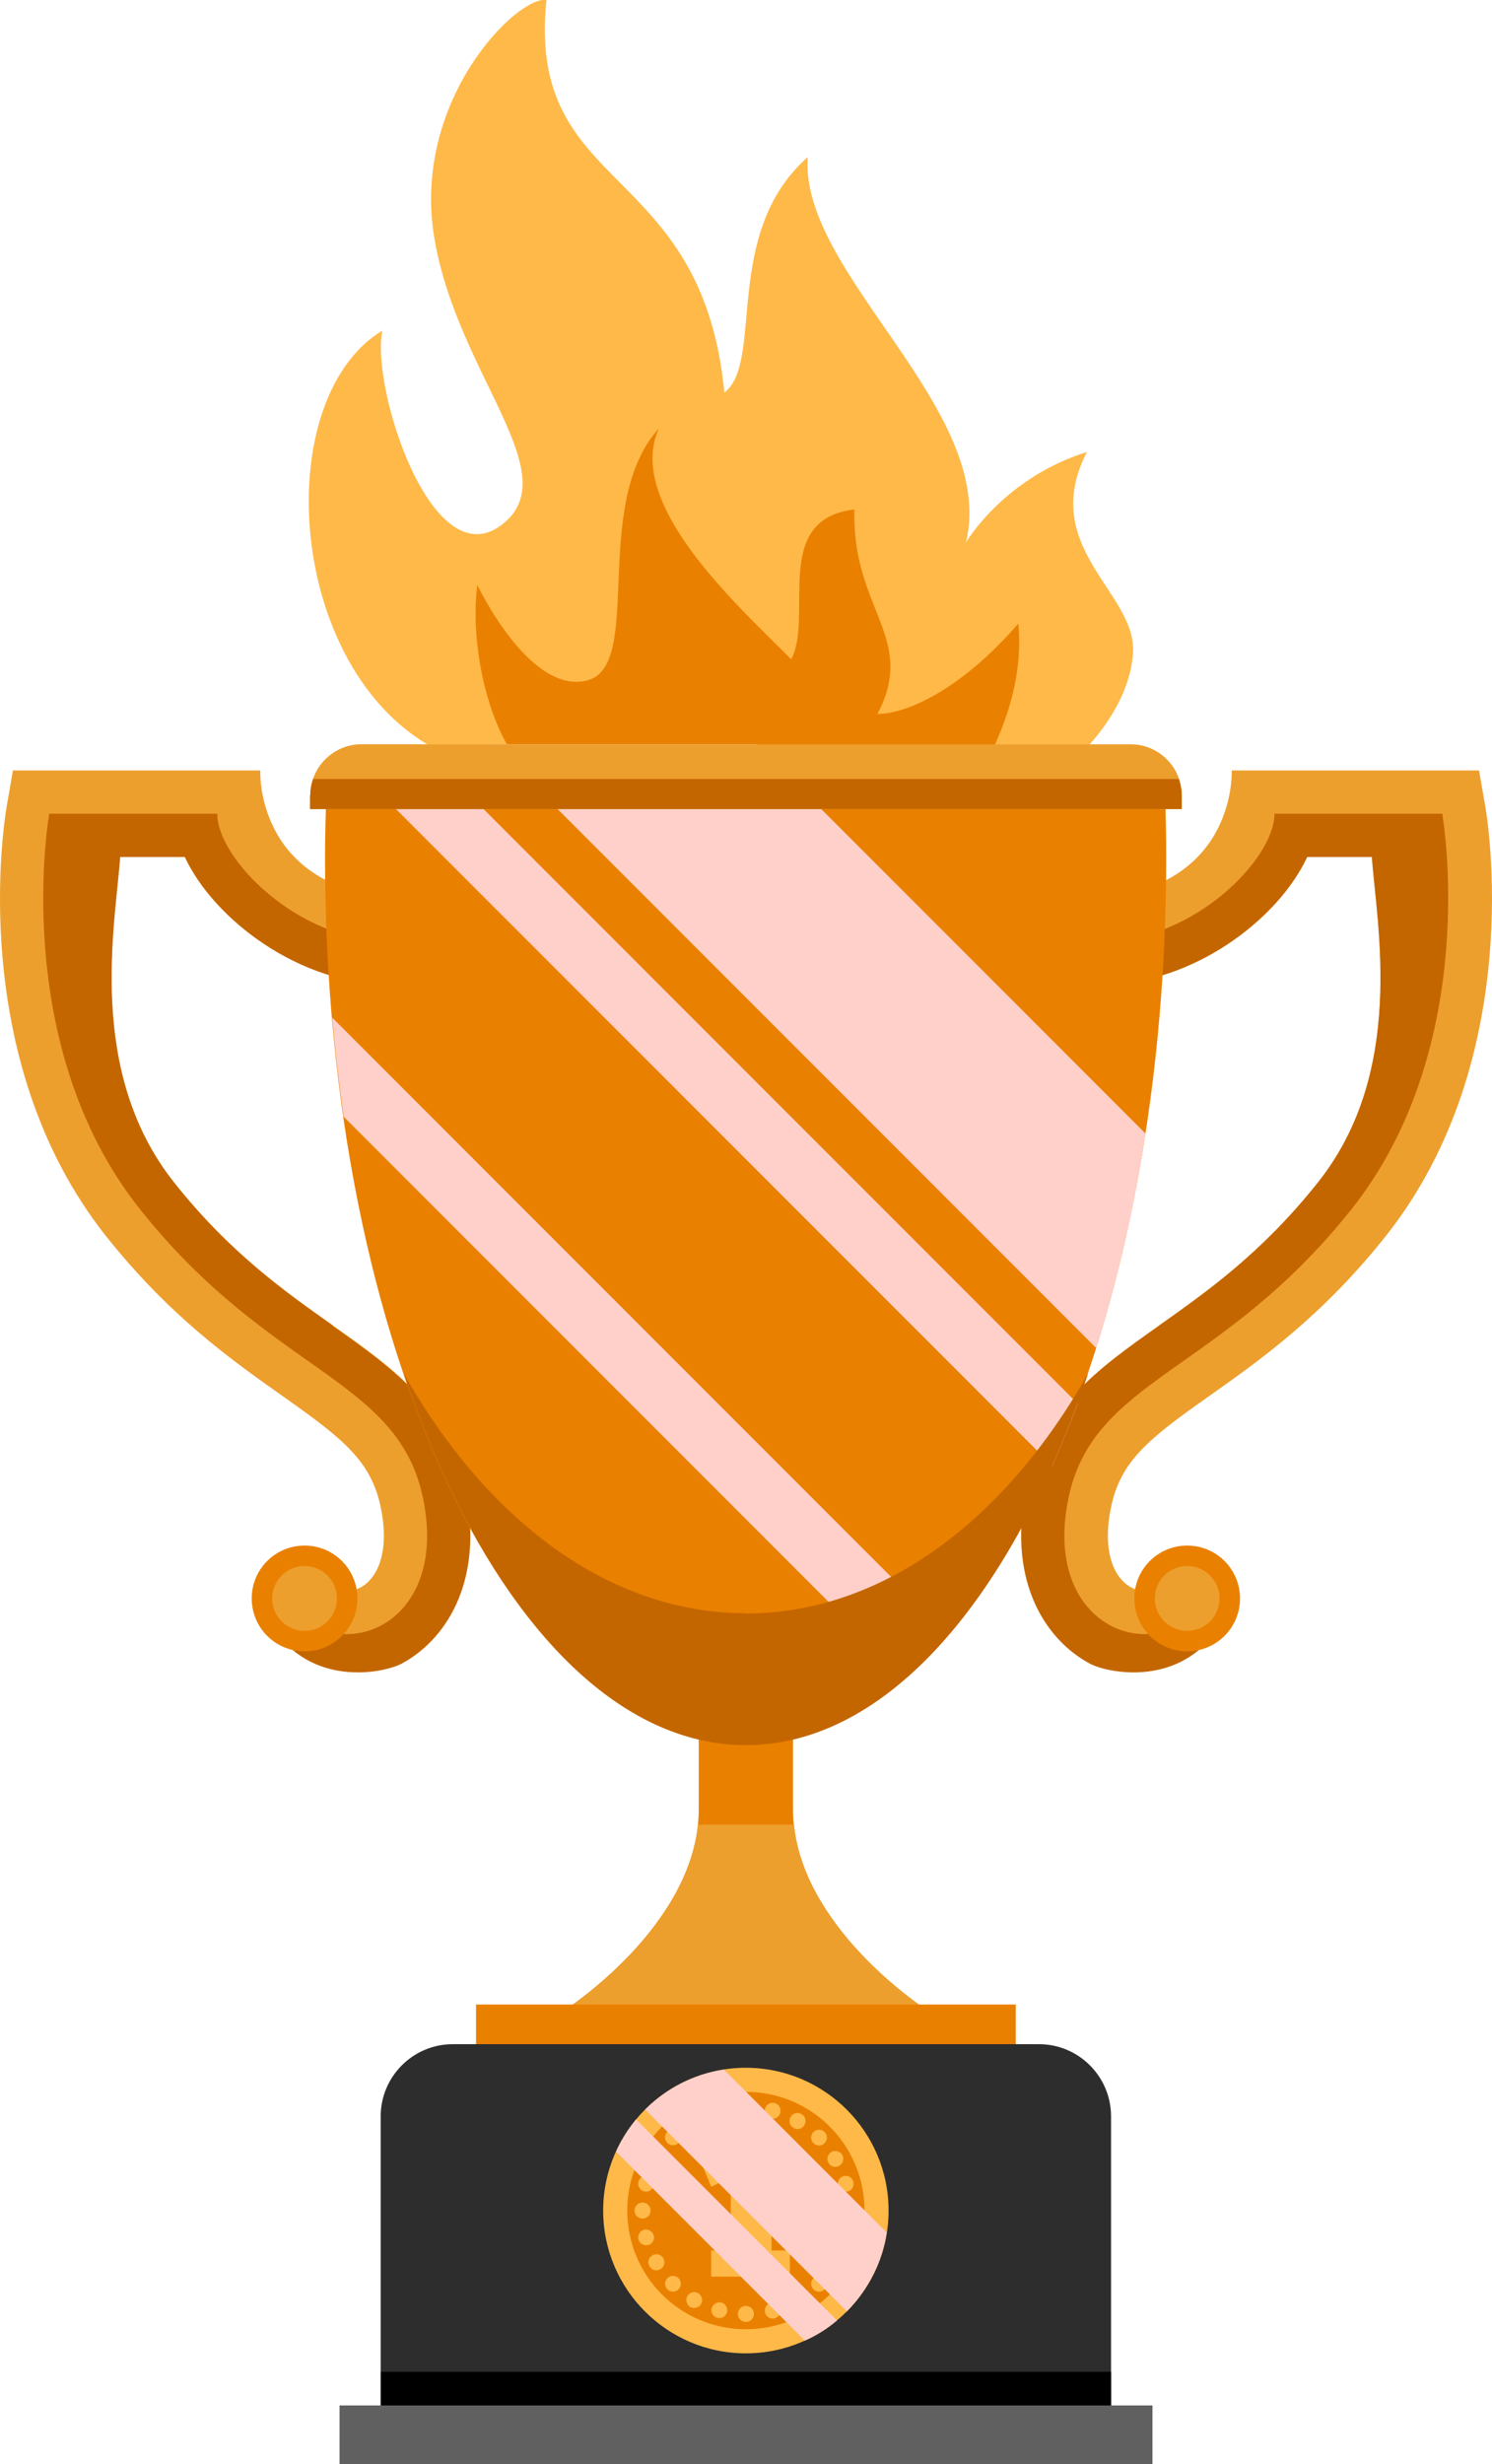 <?xml version="1.0" encoding="UTF-8"?>
<svg xmlns="http://www.w3.org/2000/svg" viewBox="0 0 57.61 95.09">
  <defs>
    <style>
      .cls-1 {
        fill: #ffd0ca;
        mix-blend-mode: soft-light;
      }

      .cls-2 {
        fill: #2d2d2d;
      }

      .cls-3 {
        fill: #c46600;
      }

      .cls-4 {
        fill: #ea8000;
      }

      .cls-5 {
        fill: #606060;
      }

      .cls-6 {
        isolation: isolate;
      }

      .cls-7 {
        fill: #ffb948;
      }

      .cls-8 {
        fill: #ed9f2e;
      }
    </style>
  </defs>
  <g class="cls-6">
    <g id="Layer_2">
      <g id="Layer_1-2" data-name="Layer_1">
        <g>
          <path class="cls-7" d="M21.1,0c-1.11-.18-5.22,3.86-4.33,9.18.89,5.32,5.22,9.18,2.55,11.11s-5-5.32-4.56-7.53c-4.55,2.75-3.66,14.05,2.89,16.52h23.88s2.11-1.84,2.22-4.13c.11-2.29-3.67-4.04-1.78-7.71-3.22,1.01-4.67,3.49-4.67,3.49,1.22-5.14-6.44-10.37-6.11-14.87-3.33,2.94-1.67,7.9-3.22,9.09C27.1,6.16,20.32,7.53,21.1,0Z"/>
          <path class="cls-4" d="M18.43,22.59c-.33,2.39.55,6.7,2.67,7.71h16.44s2.11-2.94,1.78-6.24c-2.22,2.57-4.33,3.49-5.44,3.49,1.55-2.94-1-4.04-.89-7.89-3.22.37-1.56,4.13-2.44,5.78-2-2.02-6.44-5.97-5.11-8.91-2.66,2.94-.55,9.18-2.78,9.73-2.22.55-4.22-3.67-4.22-3.67Z"/>
          <g>
            <g>
              <g>
                <path class="cls-8" d="M10.68,63l1.67-1.69c.35.35,1.14.17,1.58-.06.6-.32,1.13-1.29.78-3.04-.36-1.84-1.49-2.71-3.8-4.34-1.94-1.37-4.34-3.06-6.8-6.15C-1.38,40.82.19,31.51.26,31.11l.24-1.38h9.55s-.21,4.34,4.91,4.91v3.33c-3.38,0-6.7-2.47-7.83-4.91h-2.5c-.18,2.58-1.33,8.28,2.09,12.57,2.16,2.71,4.26,4.19,6.11,5.5,2.42,1.71,4.51,3.18,5.15,6.42.69,3.54-.83,5.74-2.49,6.62-.67.36-3.27.9-4.82-1.19Z"/>
                <path class="cls-3" d="M12.84,51.14c-1.85-1.31-3.96-2.79-6.11-5.5-3.42-4.3-2.27-9.99-2.09-12.57h2.5c1.14,2.43,4.45,4.91,7.83,4.91v-1.67c-3.43,0-6.58-3.15-6.58-4.91H1.9s-1.58,8.89,3.52,15.28c5.09,6.39,10,6.48,10.93,11.21.93,4.72-2.96,6.3-4.91,4.35h0s-.76.77-.76.77c1.55,2.08,4.15,1.54,4.82,1.19,1.66-.88,3.18-3.09,2.49-6.62-.64-3.24-2.73-4.71-5.15-6.42Z"/>
                <path class="cls-4" d="M13.8,61.68c0,1.13-.91,2.04-2.04,2.04s-2.04-.91-2.04-2.04.91-2.04,2.04-2.04,2.04.91,2.04,2.04Z"/>
                <circle class="cls-8" cx="11.76" cy="61.68" r="1.25"/>
              </g>
              <g>
                <path class="cls-8" d="M46.93,63l-1.67-1.69c-.35.35-1.14.17-1.59-.06-.6-.32-1.13-1.29-.78-3.04.36-1.84,1.49-2.71,3.8-4.34,1.94-1.37,4.34-3.06,6.8-6.15,5.5-6.9,3.93-16.22,3.86-16.61l-.24-1.38h-9.55s.21,4.34-4.91,4.91v3.33c3.38,0,6.7-2.47,7.83-4.91h2.5c.18,2.58,1.33,8.28-2.09,12.57-2.16,2.71-4.26,4.19-6.11,5.5-2.42,1.71-4.51,3.18-5.15,6.42-.69,3.54.83,5.74,2.49,6.62.67.36,3.27.9,4.82-1.19Z"/>
                <path class="cls-3" d="M44.77,51.14c1.85-1.31,3.95-2.79,6.11-5.5,3.43-4.3,2.27-9.99,2.09-12.57h-2.5c-1.13,2.43-4.45,4.91-7.83,4.91v-1.67c3.43,0,6.57-3.15,6.57-4.91h6.48s1.57,8.89-3.52,15.28c-5.09,6.39-10,6.48-10.93,11.21-.93,4.72,2.96,6.3,4.91,4.35h0s.76.77.76.77c-1.55,2.08-4.15,1.54-4.82,1.19-1.66-.88-3.18-3.09-2.49-6.62.64-3.24,2.73-4.71,5.15-6.42Z"/>
                <path class="cls-4" d="M43.8,61.68c0,1.13.91,2.04,2.04,2.04s2.04-.91,2.04-2.04-.91-2.04-2.04-2.04-2.04.91-2.04,2.04Z"/>
                <path class="cls-8" d="M44.59,61.68c0,.69.56,1.25,1.25,1.25s1.25-.56,1.25-1.25-.56-1.25-1.25-1.25-1.25.56-1.25,1.25Z"/>
              </g>
            </g>
            <path class="cls-4" d="M30.62,69.84v-6.77h-3.64v6.77c0,3.98-4.28,7.35-6.33,8.44v.37h16.3v-.37c-2.05-1.08-6.33-4.46-6.33-8.44Z"/>
            <path class="cls-8" d="M20.65,78.28v.37h16.3v-.37c-1.95-1.03-5.92-4.14-6.29-7.87h-3.71c-.38,3.73-4.34,6.84-6.29,7.87Z"/>
            <rect class="cls-4" x="18.38" y="77.35" width="20.84" height="1.94"/>
            <path class="cls-4" d="M12.61,30.38c-.03.9-.06,1.8-.06,2.72,0,18.91,7.27,34.23,16.24,34.23s16.24-15.33,16.24-34.23c0-.92-.02-1.82-.06-2.72H12.61Z"/>
            <path class="cls-2" d="M42.9,93.88v-12.22c0-1.53-1.25-2.78-2.78-2.78h-22.64c-1.53,0-2.78,1.25-2.78,2.78v12.22h28.2Z"/>
            <rect x="14.7" y="91.52" width="28.2" height="2.36"/>
            <rect class="cls-5" x="13.11" y="92.82" width="31.39" height="2.27"/>
            <g>
              <path class="cls-7" d="M34.31,85.3c0,3.04-2.47,5.51-5.51,5.51s-5.51-2.47-5.51-5.51,2.47-5.51,5.51-5.51,5.51,2.47,5.51,5.51Z"/>
              <path class="cls-4" d="M33.38,85.3c0,2.53-2.05,4.58-4.58,4.58s-4.58-2.05-4.58-4.58,2.05-4.58,4.58-4.58,4.58,2.05,4.58,4.58Z"/>
              <g>
                <path class="cls-7" d="M29.11,81.31c0,.17-.14.31-.31.31s-.31-.14-.31-.31.14-.31.31-.31.31.14.31.31Z"/>
                <path class="cls-7" d="M29.11,89.29c0-.17-.14-.31-.31-.31s-.31.14-.31.31.14.31.31.31.31-.14.31-.31Z"/>
                <path class="cls-7" d="M32.79,85.61c-.17,0-.31-.14-.31-.31s.14-.31.31-.31.31.14.31.31-.14.31-.31.31Z"/>
                <path class="cls-7" d="M24.81,85.61c.17,0,.31-.14.31-.31s-.14-.31-.31-.31-.31.14-.31.31.14.31.31.31Z"/>
                <path class="cls-7" d="M26.2,82.26c.12.12.12.31,0,.43-.12.12-.31.12-.43,0-.12-.12-.12-.31,0-.43.12-.12.31-.12.43,0Z"/>
                <path class="cls-7" d="M31.84,87.91c-.12-.12-.31-.12-.43,0-.12.12-.12.31,0,.43.12.12.31.12.43,0,.12-.12.12-.31,0-.43Z"/>
                <path class="cls-7" d="M31.84,82.7c-.12.12-.31.12-.43,0-.12-.12-.12-.31,0-.43.12-.12.31-.12.43,0,.12.12.12.31,0,.43Z"/>
                <path class="cls-7" d="M26.2,88.34c.12-.12.12-.31,0-.43-.12-.12-.31-.12-.43,0-.12.12-.12.31,0,.43.12.12.31.12.43,0Z"/>
                <path class="cls-7" d="M28.07,81.37c.04.16-.05.33-.21.38-.16.04-.33-.05-.38-.22-.04-.16.05-.33.22-.37.16-.04.33.05.37.22Z"/>
                <path class="cls-7" d="M30.13,89.08c-.04-.16-.21-.26-.37-.22-.16.04-.26.21-.22.38.04.16.21.26.37.22.16-.04.26-.21.22-.37Z"/>
                <path class="cls-7" d="M32.73,84.56c-.16.04-.33-.05-.37-.22-.04-.16.05-.33.22-.37.16-.04.33.05.37.22.04.16-.05.33-.21.37Z"/>
                <path class="cls-7" d="M25.03,86.63c.16-.04.26-.21.21-.37-.04-.16-.21-.26-.37-.22-.16.04-.26.21-.22.37.04.16.21.26.38.22Z"/>
                <path class="cls-7" d="M25.5,83.04c.15.08.2.27.11.42-.09.15-.27.2-.42.11-.15-.08-.2-.27-.11-.42.08-.15.27-.2.42-.11Z"/>
                <path class="cls-7" d="M32.41,87.03c-.15-.08-.33-.03-.42.11-.08.15-.03.33.11.42.15.09.33.04.42-.11.08-.15.04-.33-.11-.42Z"/>
                <path class="cls-7" d="M31.06,82c-.08.15-.27.2-.42.11-.15-.08-.2-.27-.11-.42.08-.15.27-.2.42-.11.15.08.2.27.11.42Z"/>
                <path class="cls-7" d="M27.07,88.91c.08-.15.04-.33-.11-.42-.15-.09-.33-.04-.42.11-.08.15-.03.33.11.42.14.08.33.03.42-.11Z"/>
                <path class="cls-7" d="M27.07,81.7c.08.15.04.33-.11.42-.15.08-.33.04-.42-.11-.08-.15-.03-.33.11-.42.14-.08.33-.03.42.11Z"/>
                <path class="cls-7" d="M31.06,88.6c-.08-.15-.27-.2-.42-.11-.15.08-.2.27-.11.42.08.15.27.2.42.11.15-.08.2-.27.11-.42Z"/>
                <path class="cls-7" d="M32.41,83.57c-.15.09-.33.04-.42-.11s-.03-.33.11-.42c.15-.08.33-.03.42.11.08.15.04.33-.11.42Z"/>
                <path class="cls-7" d="M25.5,87.56c.15-.08.2-.27.11-.42-.09-.15-.27-.2-.42-.11-.15.09-.2.27-.11.42.08.15.27.2.42.11Z"/>
                <path class="cls-7" d="M25.03,83.97c.16.04.26.21.21.37-.04.16-.21.26-.37.22-.16-.04-.26-.21-.22-.37.04-.16.21-.26.38-.22Z"/>
                <path class="cls-7" d="M32.73,86.04c-.16-.04-.33.05-.37.22-.04.16.05.33.22.37.16.04.33-.05.37-.22.04-.16-.05-.33-.21-.37Z"/>
                <path class="cls-7" d="M30.13,81.53c-.04.16-.21.26-.37.22-.16-.04-.26-.21-.22-.38.04-.16.21-.26.37-.22.16.04.26.21.22.37Z"/>
                <path class="cls-7" d="M28.07,89.23c.04-.16-.05-.33-.21-.38-.16-.04-.33.05-.38.22-.04.16.05.33.22.37.16.04.33-.05.37-.22Z"/>
              </g>
              <path class="cls-7" d="M27.11,83.53c.43-.21.78-.34,1.33-1h1.35v4.31h.71v1.01h-3.04v-1.01h.76v-2.82l-.76.36-.35-.85Z"/>
              <path class="cls-1" d="M24.91,81.4l7.79,7.79c.8-.81,1.36-1.86,1.54-3.04l-6.29-6.29c-1.18.18-2.23.73-3.04,1.54Z"/>
              <path class="cls-1" d="M23.79,83.03l7.29,7.29c.45-.2.87-.46,1.24-.78l-7.76-7.76c-.31.38-.57.79-.77,1.24Z"/>
            </g>
            <path class="cls-1" d="M12.83,39.27c.11,1.3.26,2.57.44,3.82l21.69,21.69c.58-.5,1.14-1.07,1.68-1.7l-23.81-23.81Z"/>
            <path class="cls-1" d="M19.03,28.72l23.3,23.3c.8-2.54,1.44-5.32,1.9-8.28l-15.02-15.02h-10.19Z"/>
            <path class="cls-1" d="M40.63,56.56c.34-.77.67-1.57.98-2.4l-25.44-25.44h-2.22c-.33,0-.64.09-.92.24l27.6,27.6Z"/>
            <path class="cls-8" d="M45.63,31.22v-.53c0-1.09-.89-1.97-1.97-1.97H13.95c-1.08,0-1.97.89-1.97,1.97v.53h33.66Z"/>
            <path class="cls-3" d="M11.97,30.69v.53h33.66v-.53c0-.22-.05-.43-.11-.63H12.09c-.07.2-.11.41-.11.63Z"/>
            <path class="cls-3" d="M28.8,62.25c-5.29,0-10.02-3.6-13.22-9.27,2.95,8.69,7.77,14.36,13.22,14.36s10.27-5.67,13.22-14.35c-3.2,5.67-7.94,9.27-13.22,9.27Z"/>
          </g>
        </g>
      </g>
    </g>
  </g>
</svg>
